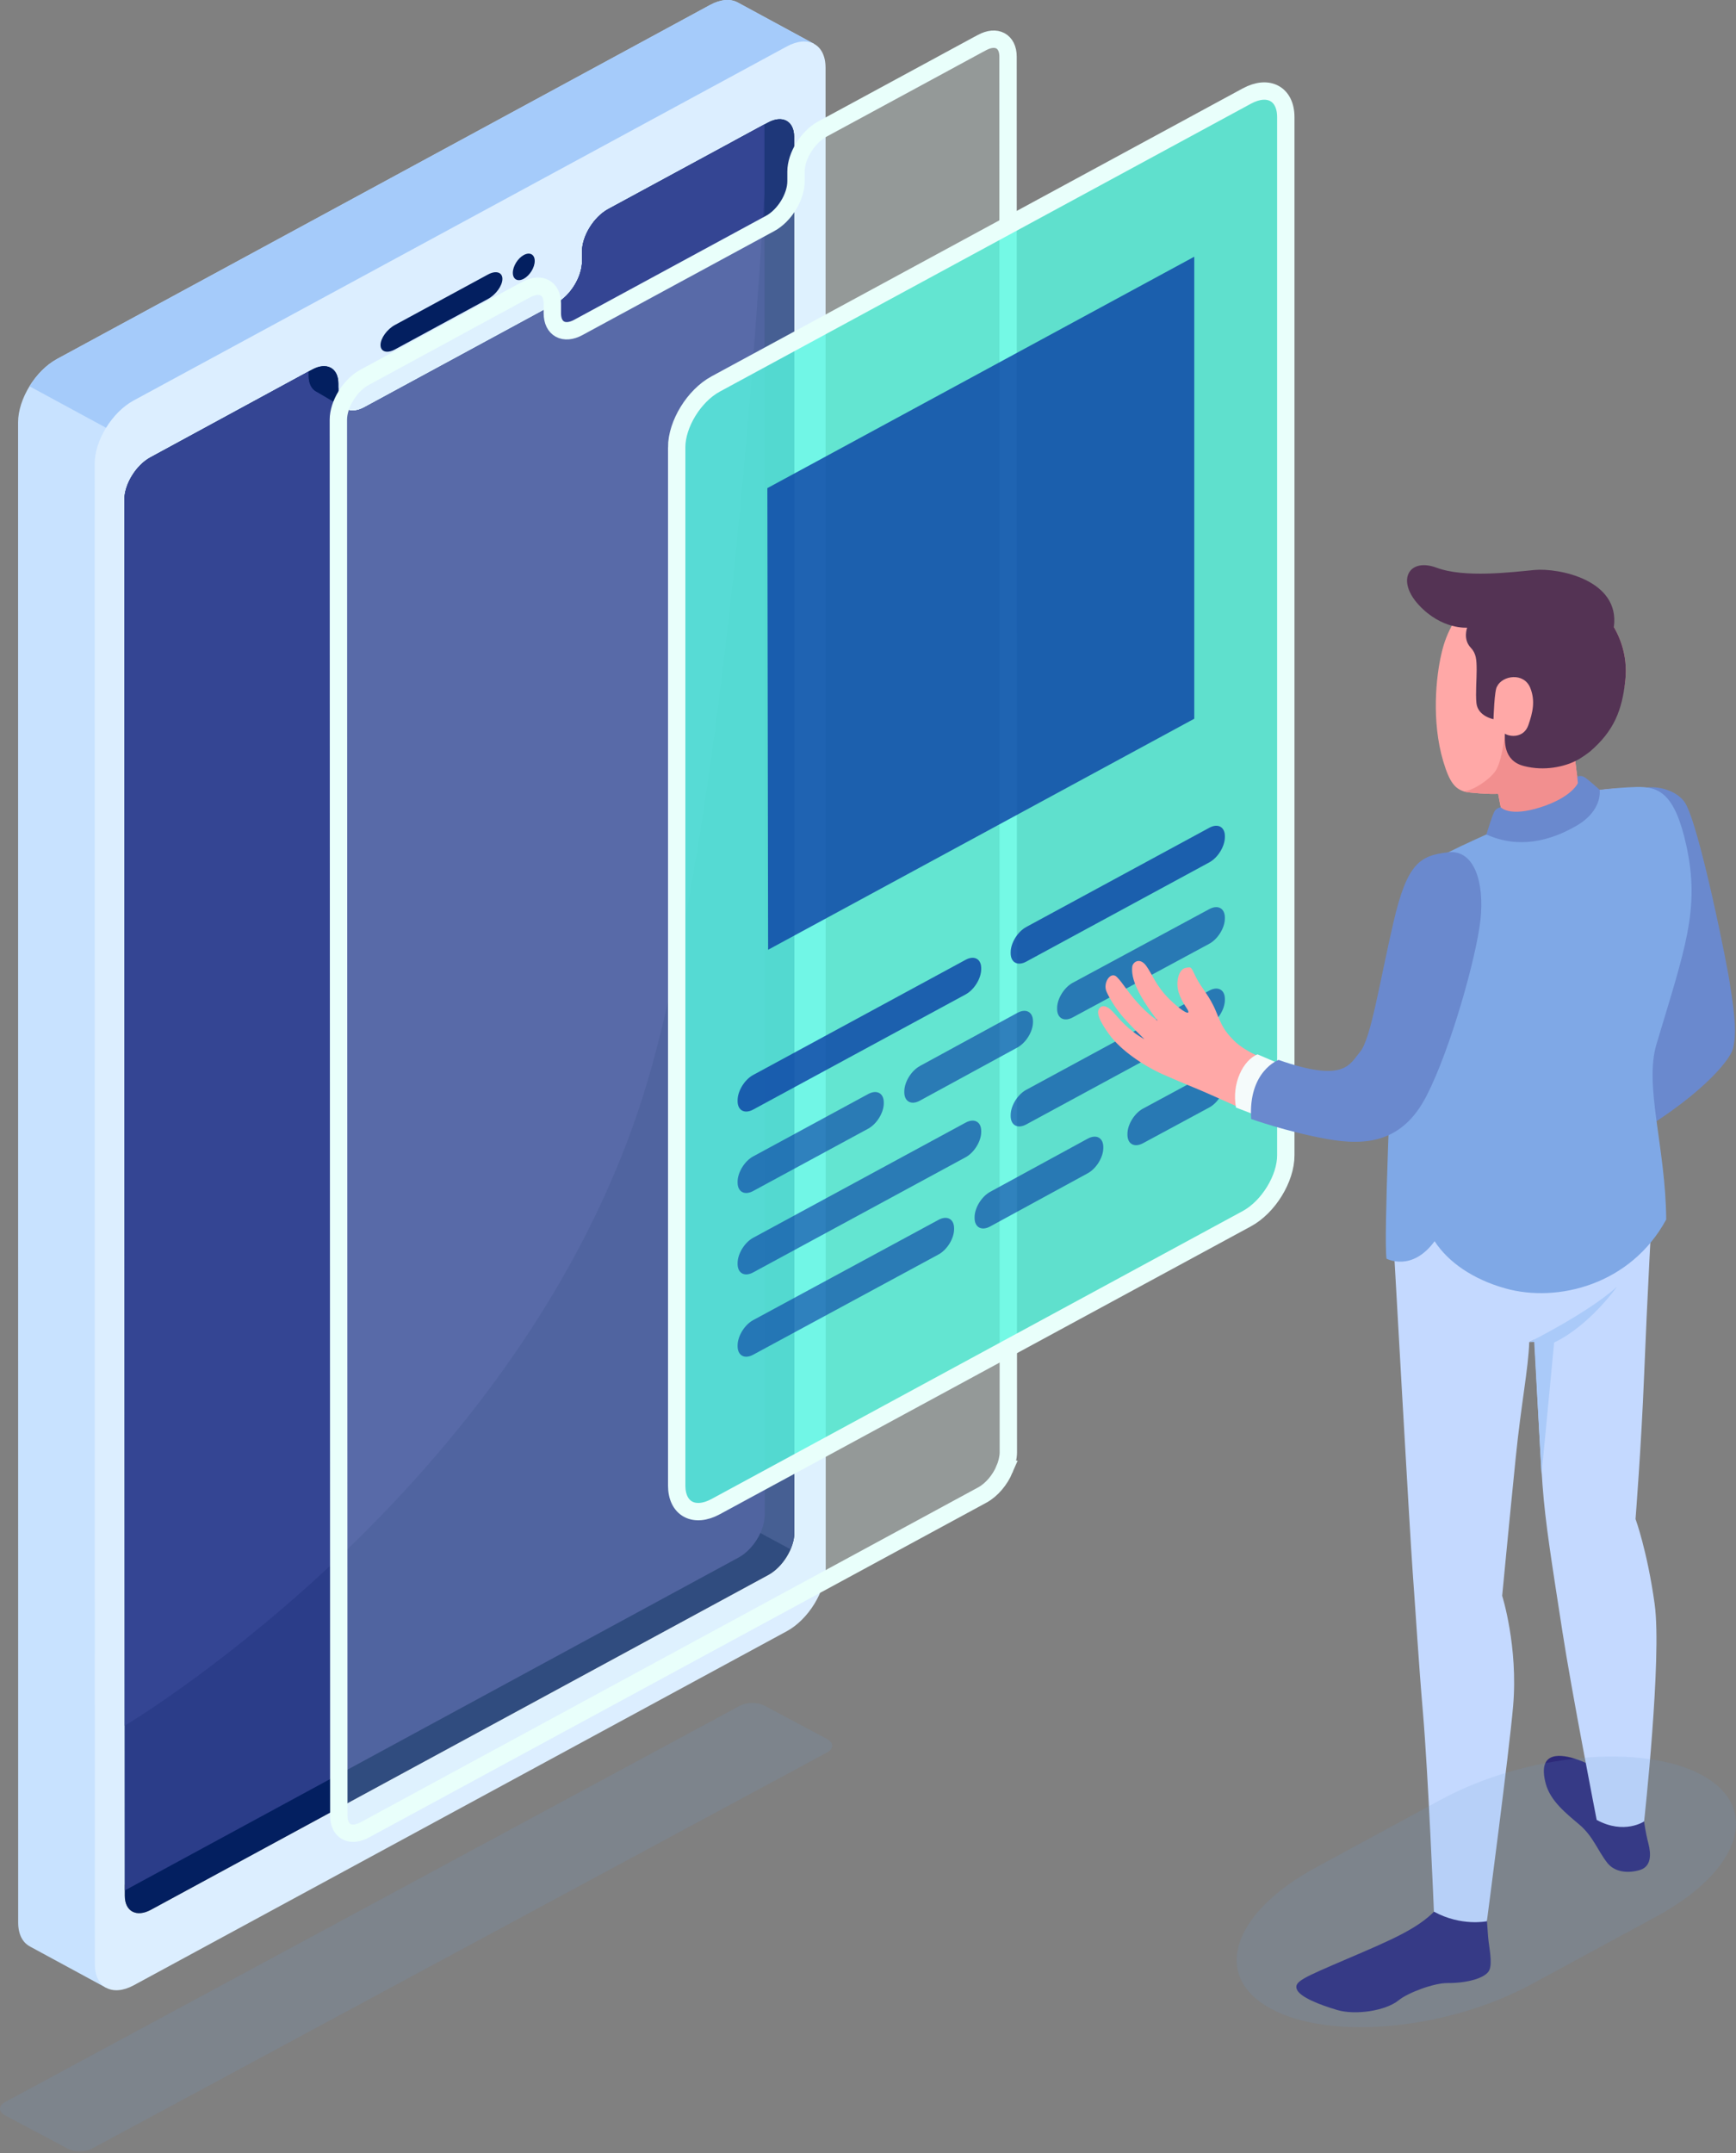 <svg width="100" height="124" fill="none" xmlns="http://www.w3.org/2000/svg"><rect width="100%" height="100%" fill="#808080" stroke="none"/><path d="M1.726 112.104v.003l4.39 2.38.751-5.774L41.51 89.929c1.24-.672 2.244-2.305 2.244-3.649L43.75 15.095l3.133-12.574L42.49.14c-.001 0-.002-.001-.003-.002L42.48.135l-.001.001c-.405-.214-.962-.182-1.577.151L3.286 20.675c-1.24.672-2.244 2.305-2.244 3.648l.005 86.409c.001.683.262 1.157.679 1.372z" fill="#C8E2FF"/><path d="M46.884 2.522L42.491.14c-.001 0-.002-.001-.003-.002l-.008-.004-.001.001c-.405-.214-.962-.182-1.577.151L3.286 20.675c-.62.336-1.181.912-1.587 1.573L21.77 33.124l21.981-11.63v-6.4l3.133-12.573z" fill="#A5CBFA"/><path d="M47.554 3.895c0-1.346-1.002-1.889-2.237-1.216L7.7 23.065c-1.244.673-2.246 2.302-2.246 3.648l.009 86.413c0 1.338 1.002 1.882 2.237 1.217L45.319 93.95c1.244-.673 2.246-2.303 2.246-3.648l-.01-86.406zm-3.291 86.812L8.684 109.997c-.829.445-1.495.089-1.495-.811l-.025-80.405c0-.892.674-1.987 1.495-2.433l9.121-4.954.216-.113c.829-.445 1.495-.081 1.495.811v.559c0 .398.13.689.354.86.026.017.052.032.087.049v.009c.268.146.648.121 1.062-.106l11.039-5.984c.829-.445 1.494-1.532 1.494-2.433v-.56c0-.891.674-1.979 1.495-2.433l9.225-4.995c.821-.445 1.494-.088 1.494.811l.018 80.397c-.001.898-.666 1.985-1.495 2.441z" fill="#DCEEFF"/><path d="M22.752 18.715l5.356-2.904c.459-.249.832-.136.832.253 0 .389-.373.906-.832 1.156l-5.356 2.905c-.459.249-.832.135-.832-.254 0-.389.373-.907.832-1.156zM29.541 15.713c0 .377.283.53.631.342.348-.189.63-.647.63-1.025 0-.378-.282-.53-.631-.342-.347.189-.63.648-.63 1.025z" fill="#031F60"/><path d="M45.758 88.264c0 .9-.665 1.986-1.495 2.441L8.685 109.996c-.829.445-1.495.089-1.495-.811v-.308l-.025-80.097c0-.892.674-1.987 1.495-2.433l9.121-4.955.216-.113c.829-.445 1.494-.081 1.494.811v.559c0 .901.674 1.266 1.503.811l11.039-5.984c.829-.445 1.494-1.532 1.494-2.433v-.56c0-.891.674-1.979 1.495-2.433l9.009-4.881.216-.114c.821-.445 1.494-.088 1.494.811l.017 80.397z" fill="#031F60"/><path d="M44.246 7.057l-.216.114-1.781.965.001 79.315 3.286 1.781c.139-.322.223-.655.223-.967l-.018-80.396c0-.9-.674-1.257-1.494-.812z" fill="#1E3779"/><path d="M44.048 87.259c0 .9-.665 1.987-1.495 2.441L7.191 108.877l-.026-80.097c0-.892.674-1.987 1.495-2.433l9.121-4.954v.251c0 .901.674 1.265 1.503.811l.207-.114v.308c0 .901.674 1.266 1.503.811l11.039-5.984c.829-.445 1.495-1.532 1.495-2.433v-.56c0-.891.674-1.979 1.495-2.433l9.009-4.881.018 80.089z" fill="#2B3D89"/><path d="M37.478 61.662c4.129-14.629 5.972-40.547 6.553-50.529l-.001-3.963-9.009 4.88c-.821.454-1.495 1.541-1.495 2.433v.56c0 .9-.665 1.987-1.495 2.433l-11.039 5.984c-.829.454-1.503.089-1.503-.811v-.308l-.207.114c-.829.454-1.503.089-1.503-.811v-.251L8.659 26.347c-.821.445-1.495 1.54-1.495 2.433l.023 70.608C7.675 99.095 30.857 85.121 37.478 61.662z" fill="#344593"/><path d="M19.844 23.509l-1.659-.974c-.277-.178-.406-.486-.406-.892v-.251l.216-.113c.829-.445 1.495-.081 1.495.811v.559c0 .398.13.689.354.86z" fill="#031F60"/><path opacity=".2" d="M57.862 84.624c.063-.146.111-.293.147-.441.007-.027.014-.053.019-.081.033-.151.056-.301.056-.445l-.017-80.396c0-.9-.674-1.257-1.495-.811l-.216.114-1.781.965v.001l-7.227 3.915c-.821.454-1.495 1.541-1.495 2.433v.56c0 .9-.665 1.987-1.495 2.433L33.32 18.855c-.829.454-1.503.089-1.503-.811V17.485c0-.892-.665-1.257-1.495-.811l-.216.114-9.121 4.954c-.821.445-1.494 1.54-1.494 2.433l.026 80.096v.308c0 .901.665 1.257 1.495.811l35.579-19.29c.542-.298 1.01-.866 1.272-1.476z" fill="#E9FFFB"/><path d="M57.862 84.624c.063-.146.111-.293.147-.441.007-.027.014-.053.019-.081.033-.151.056-.301.056-.445l-.017-80.396c0-.9-.674-1.257-1.495-.811l-.216.114-1.781.965v.001l-7.227 3.915c-.821.454-1.495 1.541-1.495 2.433v.56c0 .9-.665 1.987-1.495 2.433L33.32 18.855c-.829.454-1.503.089-1.503-.811V17.485c0-.892-.665-1.257-1.495-.811l-.216.114-9.121 4.954c-.821.445-1.494 1.54-1.494 2.433l.026 80.096v.308c0 .901.665 1.257 1.495.811l35.579-19.29c.542-.298 1.01-.866 1.272-1.476z" stroke="#E9FFFB" stroke-miterlimit="10"/><path opacity=".8" d="M38.98 25.765v59.792c0 1.343 1.005 1.888 2.245 1.216l30.598-16.584c1.24-.672 2.244-2.305 2.244-3.648V6.748c0-1.343-1.005-1.889-2.244-1.216L41.224 22.116c-1.241.671-2.245 2.305-2.245 3.648z" fill="#57F7E0"/><path d="M38.98 25.765v59.792c0 1.343 1.005 1.888 2.245 1.216l30.598-16.584c1.24-.672 2.244-2.305 2.244-3.648V6.748c0-1.343-1.005-1.889-2.244-1.216L41.224 22.116c-1.241.671-2.245 2.305-2.245 3.648z" stroke="#E9FFFB" stroke-miterlimit="10" stroke-linecap="round"/><path opacity=".8" d="M43.386 61.912l12.239-6.634c.495-.268.897-.051.897.486v.048c0 .538-.402 1.191-.897 1.46l-12.239 6.633c-.495.268-.897.051-.897-.486v-.048c0-.538.402-1.191.897-1.459zM59.114 53.39l10.547-5.716c.495-.269.897-.051.897.486v.048c0 .538-.402 1.191-.897 1.459L59.115 55.384c-.495.269-.897.051-.897-.486v-.047c-.002-.538.4-1.191.896-1.46z" fill="#0B3FA5"/><g opacity=".8"><path opacity=".8" d="M43.386 71.289l12.239-6.633c.495-.268.897-.051.897.486v.048c0 .538-.402 1.191-.897 1.46l-12.239 6.633c-.495.269-.897.051-.897-.486v-.048c0-.538.402-1.191.897-1.46zM59.114 62.768l10.547-5.717c.495-.269.897-.051.897.486v.048c0 .538-.402 1.191-.897 1.46l-10.546 5.716c-.495.269-.897.051-.897-.486v-.047c-.002-.538.4-1.192.896-1.46z" fill="#0B3FA5"/></g><g opacity=".8"><path opacity=".8" d="M43.386 66.602l6.626-3.592c.495-.268.897-.051.897.486v.048c0 .538-.402 1.191-.897 1.46l-6.626 3.591c-.495.268-.897.051-.897-.486v-.048c0-.537.402-1.191.897-1.459zM52.987 61.397l5.621-3.063c.495-.269.896-.052.896.485v.048c0 .538-.401 1.191-.896 1.462l-5.621 3.063c-.494.27-.896.052-.896-.485v-.047c0-.538.401-1.192.896-1.462zM61.793 56.603l7.866-4.243c.496-.268.898-.049.898.489v.048c0 .538-.403 1.19-.898 1.458l-7.866 4.242c-.496.268-.899.05-.899-.488v-.048c0-.538.402-1.19.899-1.458z" fill="#0B3FA5"/></g><g opacity=".8"><path opacity=".8" d="M43.387 76.031l10.675-5.775c.495-.269.897-.05.897.487v.048c0 .538-.402 1.191-.897 1.459l-10.675 5.773c-.495.269-.898.05-.898-.487v-.047c0-.537.403-1.191.898-1.458zM57.037 68.643l5.62-3.063c.495-.27.897-.052.897.485v.048c0 .538-.401 1.191-.897 1.461l-5.62 3.063c-.495.27-.897.052-.897-.484v-.047c0-.538.402-1.193.897-1.463zM65.843 63.849l3.817-2.06c.496-.268.898-.05.898.488v.048c0 .538-.403 1.19-.898 1.458l-3.817 2.059c-.496.268-.898.05-.898-.488v-.048c-.001-.537.401-1.19.898-1.458z" fill="#0B3FA5"/></g><path opacity=".8" d="M44.246 54.701l24.548-13.306V14.785l-24.591 13.328.043 26.588z" fill="#0B3FA5"/><path d="M98.284 51.636c.159 1.3 1.859 6.666 1.505 8.586-.353 1.92-6.044 5.371-6.044 5.371l-.782-3.286 2.407-2.215c.451-.414.663-1.005.572-1.591l-.7-4.513 3.042-2.353z" fill="#FFA8A7"/><path d="M95.302 58.183l-2.339-9.893c-.315-3.671 3.268-3.351 4.098-2.06.83 1.291 2.518 9.742 2.595 10.497.312 1.911.36 2.843.181 3.63-.178.786-2.173 3.022-6.093 5.238l-.782-3.286 2.339-4.125z" fill="#6A89CE"/><path d="M94.708 104.906s.064.574.252 1.297c.145.562.177 1.296-.497 1.499-.674.202-1.445.136-1.876-.411-.539-.684-.82-1.534-1.601-2.197-.75-.637-1.678-1.358-1.947-2.372-.243-.917-.088-1.489.579-1.581.842-.115 2.175.548 2.858 1.019.493.341 2.234 2.746 2.234 2.746zM85.624 110.235s.05.729.096 1.309c.046.579.266 1.503.068 1.931-.198.429-1.214.745-2.41.737-.775-.007-2.276.556-2.808.99-.76.619-2.502.867-3.531.565-1.029-.302-2.166-.749-2.337-1.194-.172-.444.362-.665 2.87-1.742 2.506-1.078 4.355-1.822 5.328-3.065l2.723.469z" fill="#2D2979"/><path d="M95.316 92.396c-.427-3.079-1.103-4.909-1.103-4.909s.333-4.234.493-8.25c.173-4.337.461-9.77.542-10.852l-14.979 3.127s.942 16.813 1.106 19.015c.164 2.203.346 5.255.59 8.083.307 3.574.634 11.49.634 11.49 1.584.865 3.051.552 3.051.552s1.298-9.871 1.513-12.407c.292-3.421-.632-6.337-.632-6.337s.416-4.355.779-7.941c.323-3.196.726-5.107.78-6.67l.299-.149s.304 6.203.468 8.405c.164 2.203.511 4.315 1.142 8.405.547 3.549 1.976 10.859 1.976 10.859 1.585.864 2.732.086 2.732.086s1.035-9.428.608-12.508z" fill="#C4D9FF"/><path d="M88.091 77.298s3.364-1.673 5.047-3.182c0 0-1.563 2.223-3.615 3.208 0 0-.73 7.707-.726 7.554l-.421-7.591-.285.012z" fill="#AACAF9"/><path d="M93.127 45.416c-1.14.051-1.989.327-2.132.011-.111-.245-.259-1.673-.259-1.673.131-.311.243-.644.243-.644 1.433-.828 2.458-2.224 2.646-3.917.321-2.892-1.916-5.481-4.997-5.783-2.897-.283-5.029 1.627-5.598 4.252-.306 1.296-.58 3.868.104 6.177.367 1.236.683 1.59 1.243 1.759.202.062 1.522.159 1.924.12l-.003.001s.154.804.26 1.319c.107.515.065.788-1.03 1.42-1.095.632 1.654 1.933 3.449 1.805 1.795-.128 3.815-1.144 4.368-2.234.618-1.217.564-2.648-.22-2.613z" fill="#FFA8A7"/><path d="M93.127 45.417c-1.14.051-1.989.327-2.132.011-.111-.245-.259-1.673-.259-1.673.131-.311.243-.644.243-.644.506-.292.958-.659 1.344-1.082l-3.787 1.173-1.108-.211-.45-.242-.293-.489c.001.068-.173 1.62-.542 2.147-.368.527-1.313 1.139-1.828 1.169.021.007.04.016.062.022.202.062 1.522.159 1.924.12l-.003.001s.154.804.26 1.319c.096.466.063.737-.751 1.25l1.539 1.108 4.599-.072c.126-.073.247-.148.362-.227l1.371-1.982c.213-.918.037-1.724-.553-1.698z" fill="#F28F8F"/><path d="M91.588 43.286c1.405-1.206 1.849-2.402 2.036-4.094.321-2.892-1.916-5.481-4.997-5.784-1.997-.195-3.628.651-4.638 2.056.001.001.208.392.525.684 0 0-.252.671.2 1.147.325.343.343.696.347 1.28.003.499-.07 1.377-.013 1.918.079.763.983.928.983.928s.05-1.709.208-1.889c.309-.632 1.544-.82 1.91.087.3.748.142 1.424-.111 2.148-.253.724-1.019.692-1.353.49.013.346-.135 1.536 1.082 1.858 1.216.321 2.353.025 2.977-.28.374-.176.844-.55.844-.55z" fill="#543354"/><path d="M84.515 36.15s-1.455.127-2.781-1.3c-1.325-1.427-.58-2.749 1.022-2.152 1.602.596 4.281.259 5.634.13s4.947.553 4.573 3.284l-8.448.038z" fill="#543354"/><path d="M91.477 45.575c.316.739-.487 1.644-2.629 2.277-2.143.632-2.336-.182-2.336-.182s-3.14 1.344-4.163 2.015c-1.286.843-1.857 3.285-2.03 7.408-.2 4.77-.62 14.179-.451 15.399 0 0 1.454.79 2.77-1.006.783 1.206 2.209 2.196 4.079 2.719 3.022.846 7.231-.224 9.263-3.969-.034-4.181-1.282-7.692-.56-10.101 1.65-5.517 2.522-7.776 1.718-11.441-.662-3.022-1.589-3.397-2.861-3.368-1.272.03-2.8.249-2.8.249z" fill="#7FA8E6"/><path d="M90.856 44.734s.201-.115.432.037c.231.152.859.718.859.718s.193 1.179-1.324 2.062c-1.517.883-3.332 1.353-5.203.51 0 0 .348-1.142.473-1.342.124-.201.359-.224.359-.224s.475.576 2.286 0c1.811-.576 2.154-1.394 2.154-1.394l-.036-.365z" fill="#6A89CE"/><path d="M75.485 61.811c2.524.597 3.117-.897 3.448-2.133.802-2.995 1.236-5.7 1.833-7.399.705-2.006 1.445-2.325 2.482-2.715 1.218-.459 2.267.508 1.861 3.059-.479 3.018-1.11 5.138-2.312 8.71-.314.933-1.018 2.59-2.072 3.39-1.302.989-3.263.946-6.231.253-1.266-.295-2.654-1.006-5.047-2.054-.642-.28-1.142-.468-2.375-1.007-1.232-.539-2.517-1.44-3.164-2.319-.647-.879-.733-1.292-.601-1.492.166-.251.459-.195.803.174.344.37.849 1.036 1.816 1.578 0 0-.796-.773-1.23-1.275-.432-.502-.77-1.052-.955-1.465-.228-.512.243-1.206.599-.843.359.367.528.738 1.181 1.472.594.669 1.168 1.047 1.168 1.047s-.663-.832-1.077-1.627c-.415-.795-.41-1.202-.393-1.471.018-.269.42-.585.799-.079.341.456.563 1.169 1.356 1.943.577.563 1.066.886 1.081.73.014-.156-.349-.465-.555-1.117-.197-.624.005-1.345.386-1.422s.31-.054.619.557c.309.611.785 1.064 1.146 1.957.319.786.465 1.105 1.038 1.676.622.621 1.994 1.304 4.394 1.872z" fill="#FFA8A7"/><path d="M73.85 61.328l-1.413-.603c-.824.332-1.5 1.671-1.239 3.064l1.718.659.934-3.12z" fill="#F5FBFB"/><path d="M83.43 49.087c-1.64.184-2.37.621-3.16 4.023-.79 3.401-1.297 6.712-1.918 7.46-.621.749-.912 1.803-4.702.475 0 0-1.754.642-1.579 3.403 0 0 2.043.73 4.33 1.146 2.288.415 4.385.22 5.772-2.477 1.387-2.698 2.866-7.975 3.105-10.124.241-2.151-.349-4.075-1.849-3.906z" fill="#6A89CE"/><path opacity=".15" d="M75.819 107.544l7.184-3.894c4.872-2.641 11.602-3.275 15.031-1.418 3.428 1.859 2.258 5.506-2.616 8.146l-7.184 3.894c-4.872 2.641-11.602 3.276-15.031 1.418-3.428-1.858-2.257-5.506 2.616-8.146zM.296 121.063L42.621 98.239c.395-.214 1.033-.213 1.426.002l3.598 1.916c.394.214.394.561-.001.775l-42.332 22.81c-.394.214-1.034.214-1.427 0l-3.59-1.904c-.394-.214-.394-.561 0-.774z" fill="#6B99D1"/></svg>